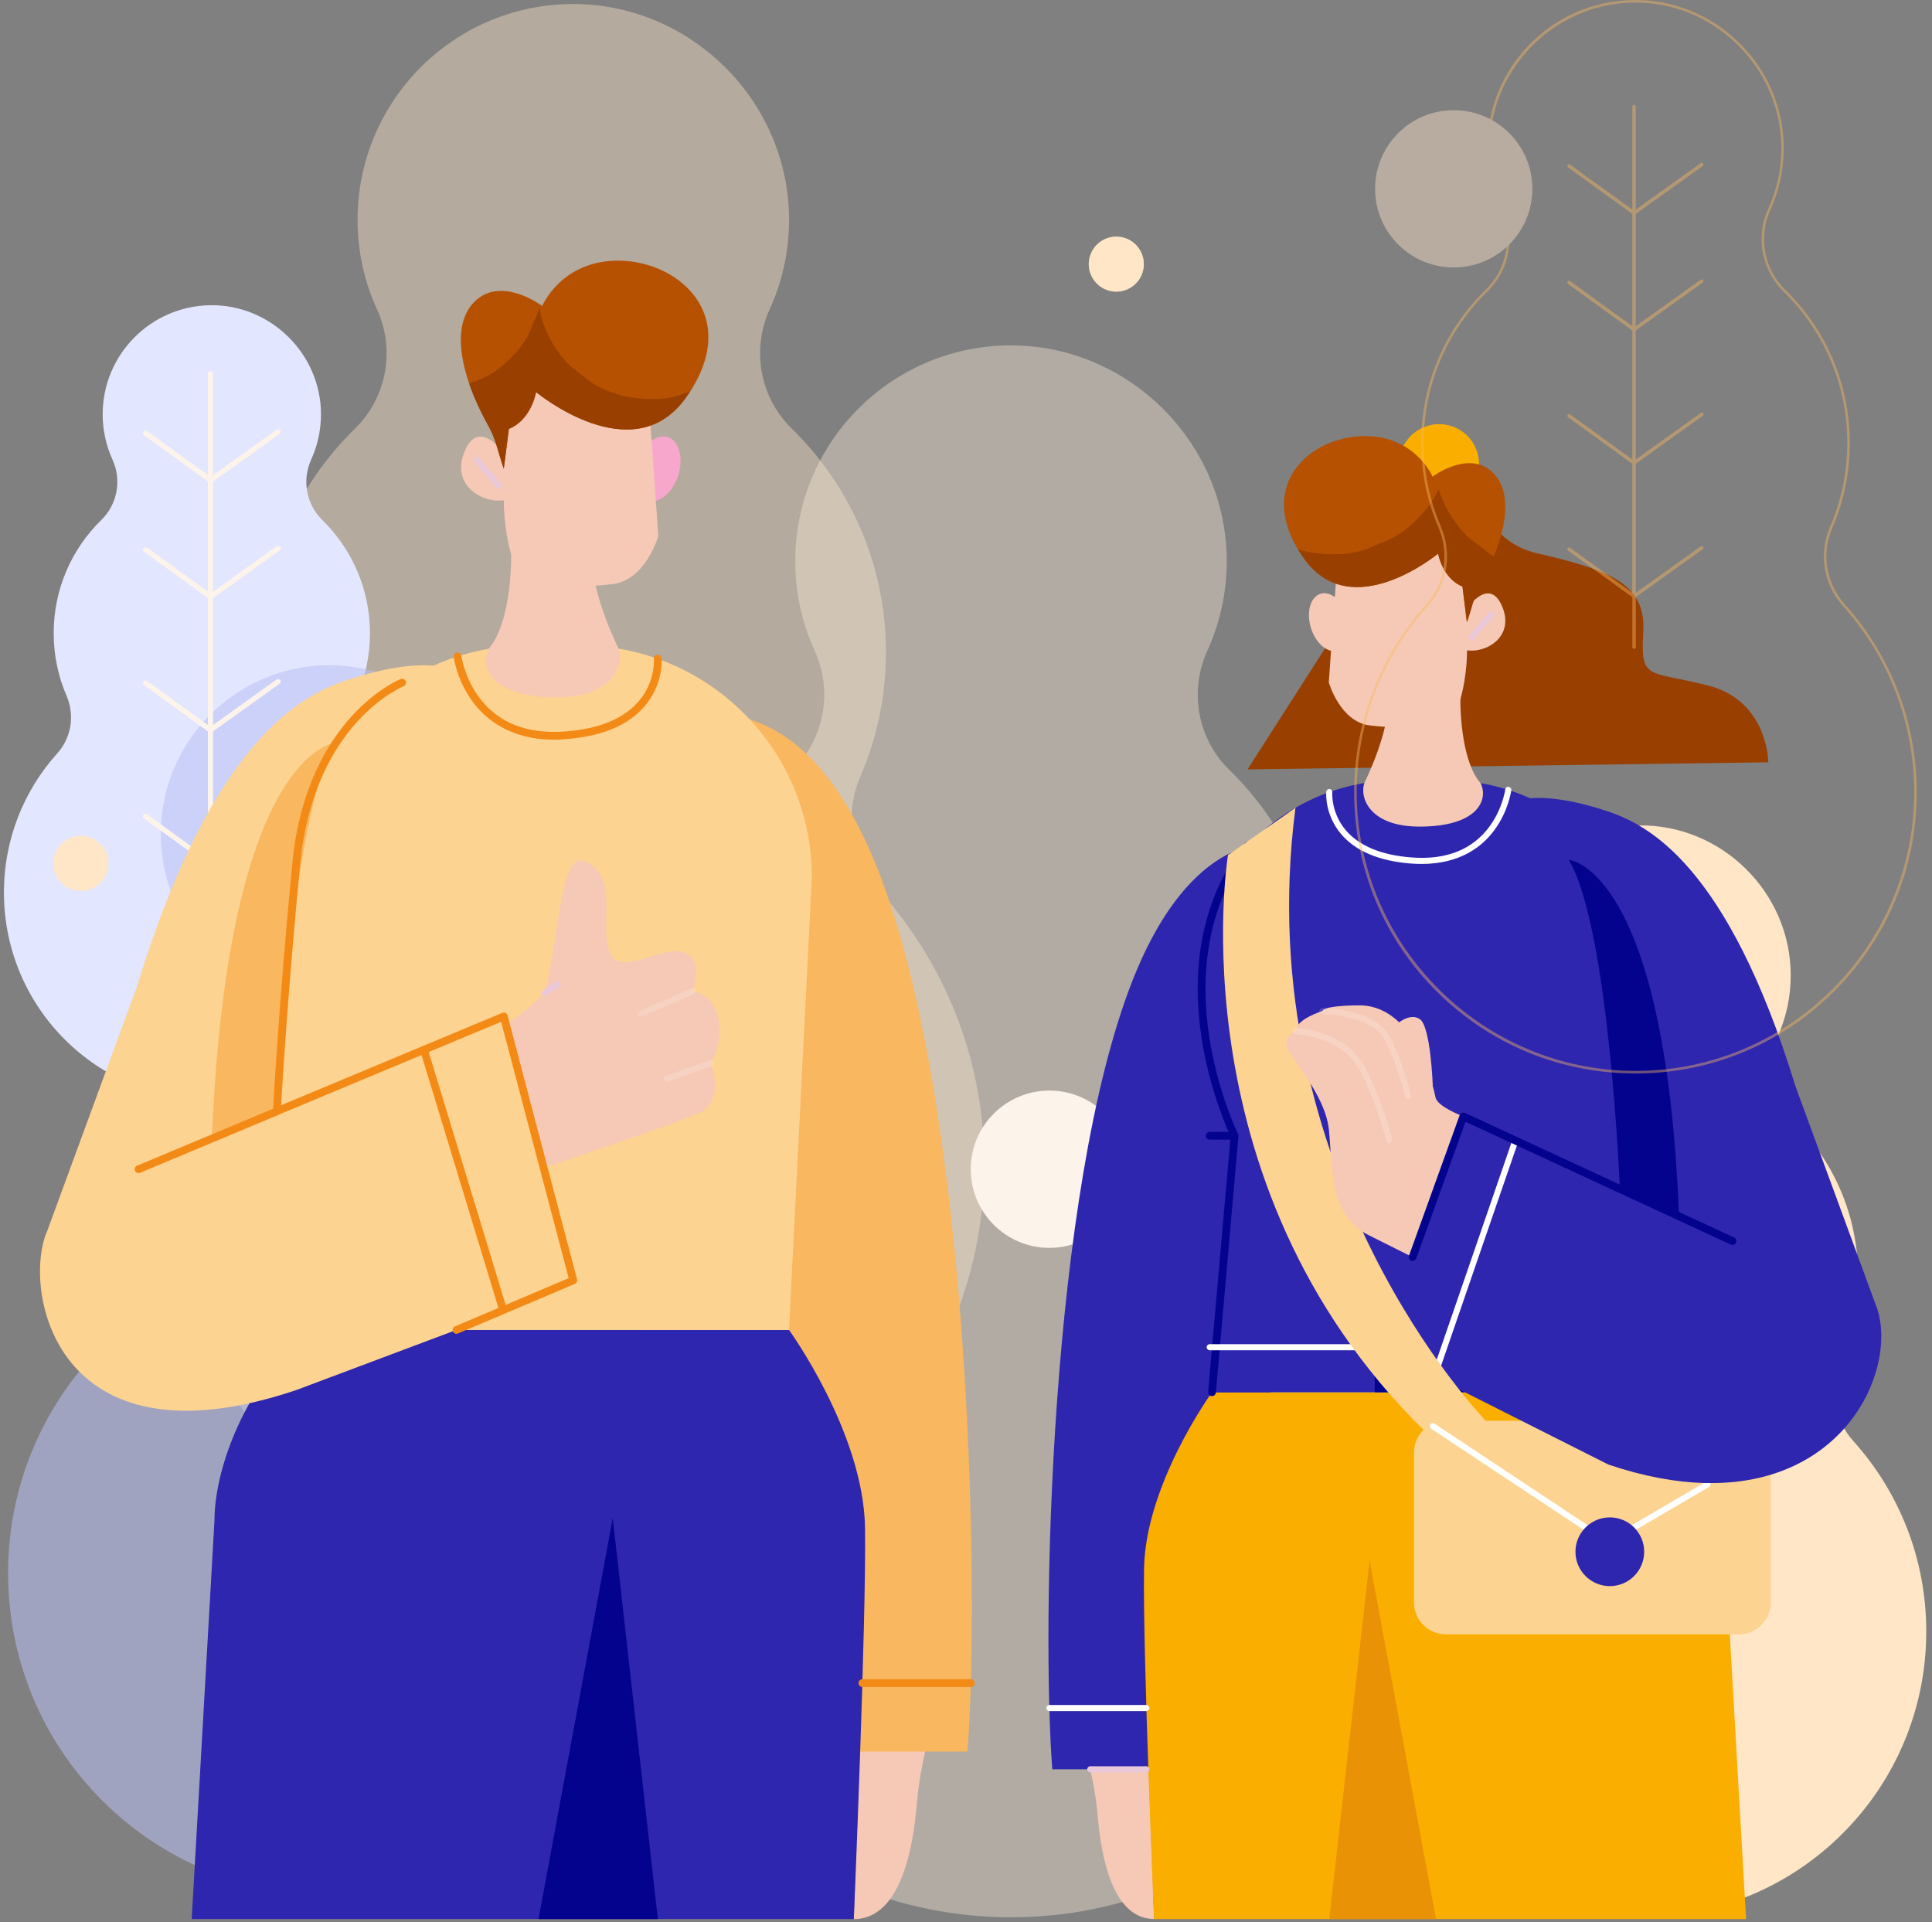 <svg width="194" height="193" viewBox="0 0 194 193" fill="none" xmlns="http://www.w3.org/2000/svg">
<rect x="0" y="0" width="194" height="193" fill="#808080" stroke="none"/>
<path opacity="0.41" d="M88.257 89.366C85.454 86.249 84.737 81.797 86.4 77.949C88.049 74.13 88.967 69.928 88.967 65.503C88.967 56.695 85.343 48.736 79.498 43.031C76.305 39.915 75.436 35.114 77.286 31.058C78.545 28.303 79.241 25.242 79.234 22.021C79.206 10.047 69.216 0.231 57.242 0.405C45.429 0.579 35.905 10.214 35.905 22.069C35.905 25.284 36.601 28.331 37.86 31.072C39.711 35.121 38.834 39.922 35.641 43.038C29.797 48.743 26.172 56.702 26.172 65.51C26.172 69.921 27.083 74.116 28.718 77.921C30.374 81.769 29.706 86.242 26.902 89.352C20.237 96.748 16.209 106.557 16.3 117.313C16.48 140.014 34.868 158.242 57.569 158.242C80.361 158.242 98.839 139.764 98.839 116.972C98.846 106.355 94.839 96.678 88.257 89.366Z" fill="#FFE6C7"/>
<path d="M36.795 75.653C35.376 74.074 35.014 71.82 35.856 69.879C36.691 67.945 37.15 65.816 37.15 63.583C37.15 59.13 35.314 55.102 32.364 52.215C30.75 50.643 30.311 48.208 31.244 46.155C31.877 44.764 32.232 43.212 32.232 41.584C32.218 35.525 27.16 30.557 21.107 30.648C15.131 30.738 10.31 35.608 10.31 41.605C10.31 43.226 10.665 44.771 11.298 46.155C12.237 48.208 11.791 50.636 10.178 52.208C7.221 55.095 5.391 59.116 5.391 63.576C5.391 65.809 5.85 67.931 6.678 69.851C7.52 71.799 7.179 74.06 5.76 75.633C2.392 79.376 0.354 84.336 0.396 89.777C0.486 101.263 9.795 110.481 21.274 110.481C32.809 110.481 42.153 101.131 42.153 89.603C42.146 84.246 40.121 79.355 36.795 75.653Z" fill="#E3E6FF"/>
<path opacity="0.41" d="M132.206 123.644C129.402 120.527 128.686 116.075 130.349 112.227C131.997 108.408 132.916 104.206 132.916 99.781C132.916 90.973 129.291 83.014 123.447 77.309C120.254 74.193 119.384 69.392 121.235 65.336C122.494 62.581 123.19 59.52 123.183 56.299C123.155 44.326 113.164 34.509 101.191 34.683C89.378 34.857 79.853 44.492 79.853 56.347C79.853 59.562 80.549 62.609 81.808 65.35C83.659 69.399 82.782 74.2 79.589 77.316C73.745 83.021 70.12 90.98 70.12 99.788C70.12 104.199 71.032 108.394 72.667 112.2C74.323 116.047 73.655 120.52 70.851 123.63C64.186 131.026 60.158 140.835 60.248 151.591C60.429 174.292 78.817 192.52 101.518 192.52C124.31 192.52 142.788 174.042 142.788 151.25C142.788 140.627 138.788 130.949 132.206 123.644Z" fill="#F7E7D7"/>
<path d="M186.082 144.676C184.134 142.512 183.64 139.416 184.795 136.744C185.943 134.094 186.576 131.172 186.576 128.097C186.576 121.981 184.057 116.45 180.001 112.492C177.782 110.328 177.177 106.989 178.464 104.171C179.334 102.258 179.821 100.136 179.814 97.896C179.793 89.582 172.856 82.757 164.536 82.882C156.326 83 149.71 89.693 149.71 97.93C149.71 100.164 150.197 102.279 151.067 104.178C152.354 106.989 151.741 110.328 149.529 112.485C145.473 116.443 142.955 121.974 142.955 128.09C142.955 131.151 143.588 134.066 144.722 136.71C145.87 139.381 145.41 142.491 143.462 144.648C138.836 149.782 136.039 156.6 136.095 164.072C136.22 179.837 148.993 192.499 164.758 192.499C180.593 192.499 193.422 179.663 193.422 163.836C193.436 156.475 190.653 149.754 186.082 144.676Z" fill="#FFE6C7"/>
<path opacity="0.55" d="M57.097 136.376C54.905 133.941 54.349 130.455 55.642 127.443C56.93 124.458 57.646 121.167 57.646 117.709C57.646 110.822 54.808 104.595 50.244 100.136C47.746 97.701 47.064 93.944 48.511 90.771C49.492 88.622 50.042 86.221 50.035 83.703C50.014 74.339 42.194 66.658 32.837 66.797C23.598 66.936 16.147 74.471 16.147 83.738C16.147 86.249 16.696 88.635 17.67 90.778C19.117 93.944 18.429 97.701 15.938 100.136C11.367 104.595 8.536 110.822 8.536 117.709C8.536 121.16 9.245 124.437 10.525 127.415C11.819 130.427 11.298 133.92 9.106 136.355C3.895 142.136 0.744 149.81 0.813 158.221C0.959 175.976 15.34 190.231 33.087 190.231C50.912 190.231 65.369 175.781 65.369 157.95C65.369 149.664 62.238 142.094 57.097 136.376Z" fill="#BABFF4"/>
<path d="M105.373 125.3C109.734 125.3 113.269 121.764 113.269 117.403C113.269 113.042 109.734 109.507 105.373 109.507C101.012 109.507 97.476 113.042 97.476 117.403C97.476 121.764 101.012 125.3 105.373 125.3Z" fill="#FCF4EB"/>
<path d="M21.134 92.065C20.988 92.065 20.877 91.947 20.877 91.808V37.521C20.877 37.375 20.995 37.264 21.134 37.264C21.28 37.264 21.392 37.382 21.392 37.521V91.808C21.392 91.947 21.273 92.065 21.134 92.065Z" fill="#FCF4EB"/>
<path d="M21.134 48.472C21.079 48.472 21.03 48.458 20.981 48.423L14.456 43.699C14.337 43.616 14.309 43.449 14.4 43.337C14.483 43.219 14.65 43.191 14.762 43.282L21.142 47.894L27.785 43.143C27.904 43.059 28.064 43.087 28.147 43.205C28.231 43.324 28.203 43.483 28.085 43.567L21.288 48.43C21.239 48.458 21.183 48.472 21.134 48.472Z" fill="#FCF4EB"/>
<path d="M21.134 60.174C21.079 60.174 21.03 60.16 20.981 60.125L14.456 55.401C14.337 55.318 14.309 55.151 14.4 55.039C14.483 54.921 14.65 54.893 14.762 54.984L21.142 59.596L27.785 54.844C27.904 54.761 28.064 54.789 28.147 54.907C28.231 55.025 28.203 55.185 28.085 55.269L21.288 60.132C21.239 60.16 21.183 60.174 21.134 60.174Z" fill="#FCF4EB"/>
<path d="M21.134 73.566C21.079 73.566 21.03 73.552 20.981 73.518L14.456 68.794C14.337 68.71 14.309 68.543 14.4 68.432C14.483 68.314 14.65 68.286 14.762 68.376L21.134 72.982L27.779 68.23C27.897 68.147 28.057 68.175 28.14 68.293C28.224 68.411 28.196 68.571 28.078 68.655L21.281 73.518C21.239 73.552 21.183 73.566 21.134 73.566Z" fill="#FCF4EB"/>
<path d="M21.134 86.959C21.079 86.959 21.03 86.945 20.981 86.91L14.456 82.186C14.337 82.103 14.309 81.936 14.4 81.825C14.483 81.706 14.65 81.678 14.762 81.769L21.142 86.381L27.785 81.63C27.904 81.546 28.064 81.574 28.147 81.692C28.231 81.811 28.203 81.971 28.085 82.054L21.288 86.917C21.239 86.938 21.183 86.959 21.134 86.959Z" fill="#FCF4EB"/>
<path d="M115.113 171.509H107.808C107.808 171.509 109.832 177.659 110.201 182.098C110.91 190.628 113.512 192.687 115.885 192.687L115.113 171.509Z" fill="#F6C9B6"/>
<path d="M125.263 84.927C124.915 85.303 118.675 85.936 113.763 98.348C105.331 119.651 104.58 163.495 105.665 177.659H129.152L125.263 84.927Z" fill="#2E26AF"/>
<path d="M175.333 192.694H115.885C115.885 192.694 114.75 166.097 114.876 157.567C115.001 149.031 121.701 139.805 121.701 139.805H163.367C168.661 141.489 173.288 150.756 173.288 156.976L175.104 188.728L175.333 192.694Z" fill="#FAAE00"/>
<path d="M137.528 156.69L133.479 192.694H144.193L137.528 156.69Z" fill="#EA9206"/>
<path d="M115.113 171.815H105.373C105.206 171.815 105.067 171.676 105.067 171.509C105.067 171.342 105.206 171.203 105.373 171.203H115.113C115.28 171.203 115.419 171.342 115.419 171.509C115.419 171.676 115.28 171.815 115.113 171.815Z" fill="white"/>
<path d="M115.112 177.966H109.477C109.31 177.966 109.171 177.826 109.171 177.659C109.171 177.492 109.31 177.353 109.477 177.353H115.112C115.279 177.353 115.418 177.492 115.418 177.659C115.418 177.826 115.279 177.966 115.112 177.966Z" fill="#E9C8DA"/>
<path d="M174.603 164.107H145.181C143.414 164.107 141.981 162.674 141.981 160.907V145.858C141.981 144.091 143.414 142.658 145.181 142.658H174.603C176.37 142.658 177.803 144.091 177.803 145.858V160.907C177.803 162.674 176.37 164.107 174.603 164.107Z" fill="#FDD391"/>
<path d="M147.825 45.3C147.825 45.3 147.317 53.899 154.295 55.541C161.273 57.182 165.294 58.442 165.009 63.409C164.724 68.37 165.385 67.291 171.472 68.822C177.56 70.352 177.56 76.544 177.56 76.544L125.27 77.254C125.27 77.254 135.782 60.821 140.471 53.572C145.153 46.329 147.825 45.3 147.825 45.3Z" fill="#993F00"/>
<path d="M144.507 50.615C146.724 50.615 148.521 48.818 148.521 46.6C148.521 44.383 146.724 42.586 144.507 42.586C142.29 42.586 140.492 44.383 140.492 46.6C140.492 48.818 142.29 50.615 144.507 50.615Z" fill="#FAAE00"/>
<path d="M121.701 139.798H163.367L165.941 99.169C165.941 87.662 156.612 78.332 145.105 78.332H140.485C128.978 78.332 119.649 87.662 119.649 99.169L121.701 139.798Z" fill="#2E26AF"/>
<path d="M146.656 69.163C146.552 71.98 146.907 76.648 148.688 78.659C149.481 80.371 148.326 83 142.544 83C137.292 83 136.471 79.835 137.041 78.527C137.041 78.527 139.866 72.926 139.414 69.163H146.656Z" fill="#F6C9B6"/>
<path d="M147.31 65.301C147.31 65.301 147.359 67.674 146.642 70.22C145.793 73.233 141.466 73.295 137.577 72.843C134.55 72.495 133.43 68.516 133.43 68.516L133.653 65.343C132.832 65.155 132.011 64.265 131.635 63.047C131.148 61.475 131.58 59.938 132.596 59.624C133.062 59.478 133.57 59.617 134.036 59.958L134.23 57.238C136.554 49.822 146.051 53.975 147.588 56.069L147.456 60.918C147.456 60.918 149.515 58.031 150.775 60.751C152.201 63.875 149.286 65.594 147.31 65.301Z" fill="#F6C9B6"/>
<path d="M146.844 58.887C146.844 58.887 145 58.316 144.395 55.589C144.395 55.589 135.72 62.797 130.947 56.097C125.639 48.639 131.858 43.477 137.556 43.804C142.266 44.068 143.846 47.86 143.846 47.86C143.846 47.86 147.171 45.362 149.543 47.15C152.132 49.098 151.415 53.697 148.667 58.615C147.964 59.875 147.804 60.981 147.282 62.47L146.844 58.887Z" fill="#B55100"/>
<path d="M149.835 55.805C149.021 55.172 148.2 54.539 147.386 53.913C146.03 52.549 145.056 50.963 144.45 49.154C143.949 50.26 143.24 51.241 142.315 52.104C141.215 53.286 139.914 54.121 138.419 54.608C136.971 55.367 135.42 55.714 133.75 55.652C132.574 55.645 131.44 55.485 130.348 55.165C130.529 55.471 130.731 55.784 130.96 56.097C135.733 62.804 144.409 55.589 144.409 55.589C145.014 58.316 146.858 58.887 146.858 58.887L147.31 62.47C147.832 60.981 147.992 59.882 148.694 58.615C149.209 57.69 149.654 56.786 150.016 55.895C149.947 55.867 149.891 55.84 149.835 55.805Z" fill="#993F00"/>
<path d="M121.701 140.188C121.687 140.188 121.68 140.188 121.666 140.188C121.451 140.167 121.291 139.98 121.312 139.764L123.573 114.113C123.253 113.438 121.444 109.424 120.651 104.192C120.136 100.825 120.136 97.611 120.651 94.64C121.291 90.918 122.745 87.571 124.957 84.691C125.089 84.517 125.333 84.489 125.507 84.621C125.681 84.754 125.708 84.997 125.576 85.171C120.727 91.46 120.637 98.912 121.416 104.053C122.265 109.66 124.296 113.828 124.317 113.869C124.352 113.932 124.359 114.008 124.359 114.078L122.091 139.84C122.07 140.035 121.903 140.188 121.701 140.188Z" fill="#03038E"/>
<path d="M147.754 64.306C147.685 64.306 147.615 64.286 147.56 64.23C147.434 64.119 147.421 63.931 147.525 63.799L149.515 61.482C149.626 61.357 149.814 61.343 149.946 61.447C150.071 61.558 150.085 61.746 149.981 61.879L147.991 64.195C147.921 64.272 147.838 64.306 147.754 64.306Z" fill="#E9C8DA"/>
<path d="M138.043 133.175L147.101 139.799H138.043V133.175Z" fill="#03038E"/>
<path d="M141.849 135.583H121.472C121.305 135.583 121.166 135.444 121.166 135.277C121.166 135.11 121.305 134.97 121.472 134.97H141.849C142.016 134.97 142.156 135.11 142.156 135.277C142.156 135.444 142.016 135.583 141.849 135.583Z" fill="white"/>
<path d="M171.737 148.919C171.521 148.919 171.305 148.912 171.083 148.912C168.251 148.829 165.065 148.258 161.51 147.062L134.064 133.231L136.568 111.942L159.826 117.55C159.102 117.153 132.081 71.751 161.51 81.491C165.329 82.812 173.413 86.618 180.287 109.069L188.316 130.928C190.744 136.8 185.811 148.975 171.737 148.919Z" fill="#2E26AF"/>
<path d="M157.509 86.333C157.509 86.333 167.221 86.987 168.599 122.127L162.657 119.365C162.657 119.365 161.593 92.991 157.509 86.333Z" fill="#03038E"/>
<path d="M144.193 137.976C144.158 137.976 144.123 137.969 144.096 137.962C143.936 137.906 143.852 137.732 143.908 137.572L151.881 114.419C151.936 114.259 152.11 114.175 152.27 114.231C152.43 114.287 152.514 114.461 152.458 114.621L144.485 137.774C144.437 137.892 144.318 137.976 144.193 137.976Z" fill="white"/>
<path d="M123.308 85.853C123.308 85.853 117.7 119.964 144.186 144.773L149.188 142.658C149.188 142.658 125.263 118.051 130.084 81.115L123.308 85.853Z" fill="#FDD391"/>
<path d="M143.873 109.062C143.873 109.062 143.672 103.072 142.572 102.334C141.473 101.597 140.075 102.995 140.075 102.995L143.873 109.062Z" fill="#F6C9B6"/>
<path d="M171.612 149.309L161.635 155.146C161.587 155.174 161.538 155.188 161.482 155.188C161.427 155.188 161.364 155.174 161.315 155.139L143.707 143.458C143.568 143.367 143.526 143.18 143.623 143.034C143.714 142.894 143.901 142.853 144.048 142.95L161.496 154.527L171.083 148.912C171.306 148.919 171.521 148.919 171.737 148.919C171.8 149.058 171.744 149.225 171.612 149.309Z" fill="white"/>
<path d="M146.934 112.102C146.934 112.102 144.332 111.135 144.145 110.189C143.957 109.243 142.224 101.256 136.784 100.95C136.784 100.95 133.048 100.894 132.79 101.52C132.79 101.52 130.182 102.299 130.084 103.531C130.084 103.531 128.943 103.941 129.194 105.061C129.444 106.182 133.062 109.792 133.437 113.424C133.813 117.056 133.417 121.981 137.354 123.985L141.842 126.232L146.934 112.102Z" fill="#F6C9B6"/>
<path d="M141.396 110.37C141.257 110.37 141.132 110.272 141.097 110.133C141.09 110.105 140.401 106.989 139.017 104.38C137.695 101.889 132.839 101.833 132.79 101.833C132.623 101.833 132.484 101.694 132.491 101.527C132.491 101.36 132.63 101.228 132.797 101.228C133.013 101.228 138.057 101.291 139.552 104.101C140.979 106.787 141.66 109.883 141.688 110.015C141.723 110.182 141.619 110.342 141.459 110.377C141.438 110.363 141.417 110.37 141.396 110.37Z" fill="white" fill-opacity="0.18"/>
<path d="M139.504 114.822C139.365 114.822 139.239 114.725 139.212 114.586C139.205 114.551 138.321 110.815 136.491 107.378C134.724 104.067 130.126 103.83 130.077 103.83C129.91 103.823 129.778 103.684 129.785 103.51C129.792 103.336 129.931 103.211 130.098 103.218C130.3 103.225 135.086 103.468 137.02 107.093C138.892 110.599 139.789 114.405 139.803 114.447C139.838 114.607 139.74 114.774 139.573 114.808C139.546 114.822 139.525 114.822 139.504 114.822Z" fill="white" fill-opacity="0.18"/>
<path d="M161.649 159.265C163.555 159.265 165.099 157.72 165.099 155.814C165.099 153.908 163.555 152.363 161.649 152.363C159.743 152.363 158.198 153.908 158.198 155.814C158.198 157.72 159.743 159.265 161.649 159.265Z" fill="#2E26AF"/>
<path d="M141.849 126.615C141.807 126.615 141.758 126.608 141.717 126.594C141.515 126.517 141.411 126.295 141.48 126.093L146.573 111.97C146.608 111.866 146.691 111.782 146.788 111.74C146.893 111.699 147.004 111.699 147.102 111.747L174.137 124.263C174.332 124.354 174.415 124.583 174.325 124.785C174.234 124.98 174.005 125.063 173.803 124.973L147.157 112.638L142.211 126.364C142.155 126.517 142.009 126.615 141.849 126.615Z" fill="#03038E"/>
<path d="M123.969 114.433H121.472C121.256 114.433 121.082 114.259 121.082 114.043C121.082 113.827 121.256 113.654 121.472 113.654H123.969C124.185 113.654 124.359 113.827 124.359 114.043C124.359 114.252 124.185 114.433 123.969 114.433Z" fill="#03038E"/>
<path d="M142.753 86.75C142.405 86.75 142.044 86.736 141.668 86.709C138.468 86.458 136.109 85.456 134.662 83.745C132.999 81.776 133.166 79.598 133.173 79.508C133.187 79.341 133.333 79.216 133.5 79.23C133.667 79.244 133.792 79.39 133.779 79.557C133.779 79.578 133.626 81.581 135.128 83.355C136.471 84.934 138.683 85.86 141.71 86.096C145.23 86.375 147.888 85.31 149.606 82.938C150.893 81.164 151.144 79.292 151.151 79.271C151.171 79.104 151.325 78.986 151.491 79.007C151.658 79.028 151.777 79.181 151.756 79.348C151.742 79.431 151.478 81.393 150.1 83.293C148.938 84.914 146.726 86.75 142.753 86.75Z" fill="white"/>
<path d="M86.595 169.005H94.763C94.763 169.005 92.502 175.885 92.091 180.853C91.298 190.391 88.39 192.701 85.733 192.701L86.595 169.005Z" fill="#F6C9B6"/>
<path d="M75.241 72.182C75.631 72.606 82.609 73.309 88.098 87.189C97.532 111.01 98.367 160.044 97.156 175.878H70.886L75.241 72.182Z" fill="#F9B75F"/>
<path d="M79.228 133.544C79.228 133.544 86.72 143.862 86.859 153.407C86.999 162.952 85.733 192.694 85.733 192.694H19.25L21.532 152.746C21.532 145.796 26.708 135.43 32.629 133.551H79.228V133.544Z" fill="#2E26AF"/>
<path d="M68.113 47.706C68.659 45.945 68.18 44.231 67.042 43.878C65.905 43.525 64.54 44.667 63.993 46.428C63.447 48.19 63.926 49.904 65.064 50.257C66.202 50.61 67.567 49.468 68.113 47.706Z" fill="#F7A6CC"/>
<path d="M79.227 133.544H32.635L29.762 88.107C29.762 75.236 40.197 64.807 53.061 64.807H58.224C71.094 64.807 81.523 75.243 81.523 88.107L79.227 133.544Z" fill="#FDD391"/>
<path d="M51.315 54.553C51.433 57.704 51.037 62.922 49.047 65.176C48.163 67.089 49.451 70.025 55.914 70.025C61.793 70.025 62.704 66.484 62.071 65.023C62.071 65.023 58.912 58.762 59.42 54.553H51.315Z" fill="#F6C9B6"/>
<path d="M65.216 41.209L66.106 53.822C66.106 53.822 64.854 58.268 61.473 58.657C57.117 59.158 52.282 59.096 51.336 55.728C50.536 52.883 50.592 50.232 50.592 50.232C48.379 50.559 45.116 48.639 46.73 45.146C48.129 42.106 50.439 45.334 50.439 45.334L50.286 39.908C52.004 37.563 62.621 32.916 65.216 41.209Z" fill="#F6C9B6"/>
<path d="M51.107 43.059C51.107 43.059 53.173 42.426 53.841 39.372C53.841 39.372 63.539 47.435 68.875 39.936C74.817 31.594 67.853 25.826 61.48 26.188C56.213 26.487 54.446 30.724 54.446 30.724C54.446 30.724 50.724 27.927 48.073 29.931C45.179 32.109 45.979 37.25 49.047 42.753C49.834 44.166 50.007 45.397 50.592 47.06L51.107 43.059Z" fill="#B55100"/>
<path d="M65.278 40.068C63.226 40.061 61.313 39.546 59.538 38.516C58.773 37.925 58.008 37.334 57.236 36.742C55.83 35.323 54.849 33.653 54.314 31.726C54.272 31.434 54.237 31.149 54.195 30.856C54.042 31.35 53.841 31.837 53.597 32.31C53.138 33.723 52.359 34.94 51.246 35.97C50.216 37.076 48.998 37.862 47.586 38.322C47.433 38.405 47.28 38.474 47.12 38.544C47.586 39.894 48.233 41.313 49.04 42.76C49.826 44.172 50 45.404 50.585 47.067L51.093 43.059C51.093 43.059 53.159 42.426 53.827 39.372C53.827 39.372 63.525 47.435 68.861 39.935C69.028 39.706 69.181 39.469 69.327 39.247C68.082 39.852 66.725 40.123 65.278 40.068Z" fill="#993F00"/>
<path d="M34.709 68.328C30.437 69.803 21.399 74.06 13.712 99.169L4.737 123.616C2.232 129.258 5.294 147.82 29.755 139.576L65.403 126.19L62.6 102.383L36.594 108.651C37.408 108.213 67.623 57.44 34.709 68.328Z" fill="#FDD391"/>
<path d="M50.807 102.905C50.807 102.905 53.242 101.228 54.675 99.704C56.011 95.321 56.206 85.533 58.578 86.437C62.676 87.996 59.629 93.707 61.605 96.254C63.281 97.527 66.607 94.953 68.604 95.614C70.844 96.351 69.529 99.544 69.529 99.544C69.529 99.544 71.623 99.649 72.138 102.32C72.611 104.79 71.386 106.759 71.386 106.759C71.386 106.759 72.813 110.474 70.294 111.712C68.304 112.686 54.592 117.25 54.592 117.25L50.807 102.905Z" fill="#F6C9B6"/>
<path d="M50.807 102.905L57.34 116.318L54.585 117.243L50.807 102.905Z" fill="#F6C9B6"/>
<path d="M61.529 152.426L66.058 192.694H54.077L61.529 152.426Z" fill="#03038E"/>
<path d="M33.672 74.589C33.672 74.589 22.812 75.32 21.267 114.614L27.911 111.525C27.911 111.532 29.101 82.033 33.672 74.589Z" fill="#F9B75F"/>
<path d="M13.914 117.793C13.761 117.793 13.615 117.703 13.552 117.556C13.469 117.355 13.566 117.125 13.761 117.049L27.654 111.232C27.856 111.149 28.079 111.239 28.162 111.441C28.246 111.643 28.148 111.872 27.953 111.949L14.06 117.765C14.018 117.786 13.963 117.793 13.914 117.793Z" fill="#F48A16"/>
<path d="M45.84 133.934C45.687 133.934 45.541 133.843 45.478 133.697C45.395 133.495 45.485 133.266 45.687 133.182L57.104 128.34L50.32 102.599L27.953 111.942C27.828 111.991 27.689 111.977 27.578 111.9C27.466 111.824 27.404 111.692 27.41 111.559C27.418 111.455 27.974 100.95 29.358 86.653C30.089 79.076 32.99 74.464 35.3 71.931C37.811 69.169 40.135 68.223 40.233 68.182C40.434 68.098 40.657 68.203 40.74 68.397C40.817 68.599 40.727 68.822 40.525 68.905C40.504 68.912 38.243 69.844 35.849 72.488C33.637 74.93 30.854 79.39 30.145 86.722C28.955 99.03 28.371 108.519 28.231 110.975L50.439 101.701C50.543 101.659 50.661 101.659 50.766 101.708C50.87 101.757 50.94 101.847 50.967 101.959L57.945 128.458C57.994 128.646 57.897 128.841 57.723 128.918L45.993 133.892C45.944 133.927 45.889 133.934 45.84 133.934Z" fill="#F48A16"/>
<path d="M50.425 131.603C50.258 131.603 50.105 131.492 50.049 131.325L42.201 105.528C42.139 105.319 42.257 105.103 42.459 105.041C42.667 104.978 42.883 105.096 42.946 105.298L50.793 131.095C50.856 131.304 50.738 131.52 50.536 131.582C50.501 131.596 50.459 131.603 50.425 131.603Z" fill="#F48A16"/>
<path d="M64.352 102.112C64.234 102.112 64.123 102.042 64.074 101.931C64.005 101.778 64.074 101.597 64.227 101.527L69.403 99.252C69.556 99.183 69.737 99.252 69.807 99.405C69.876 99.558 69.807 99.739 69.654 99.809L64.478 102.084C64.436 102.105 64.394 102.112 64.352 102.112Z" fill="white" fill-opacity="0.16"/>
<path d="M66.941 108.624C66.816 108.624 66.698 108.547 66.656 108.422C66.6 108.262 66.684 108.088 66.844 108.032L71.289 106.46C71.449 106.404 71.623 106.488 71.679 106.648C71.735 106.808 71.651 106.982 71.491 107.037L67.046 108.61C67.011 108.617 66.976 108.624 66.941 108.624Z" fill="white" fill-opacity="0.16"/>
<path d="M54.676 100.004C54.578 100.004 54.481 99.955 54.418 99.865C54.328 99.725 54.369 99.537 54.509 99.447L55.858 98.578C55.997 98.487 56.185 98.529 56.276 98.668C56.366 98.807 56.324 98.995 56.185 99.085L54.836 99.955C54.787 99.99 54.731 100.004 54.676 100.004Z" fill="#E9C8DA"/>
<path d="M97.49 169.394H86.595C86.379 169.394 86.205 169.22 86.205 169.005C86.205 168.789 86.379 168.615 86.595 168.615H97.49C97.706 168.615 97.879 168.789 97.879 169.005C97.879 169.22 97.706 169.394 97.49 169.394Z" fill="#F48A16"/>
<path d="M55.678 74.276C51.211 74.276 48.735 72.21 47.413 70.394C45.868 68.258 45.569 66.053 45.555 65.962C45.527 65.747 45.68 65.552 45.889 65.524C46.105 65.496 46.3 65.649 46.327 65.858C46.327 65.879 46.62 67.98 48.06 69.956C49.973 72.579 52.923 73.754 56.826 73.441C60.2 73.177 62.67 72.147 64.165 70.38C65.835 68.411 65.661 66.199 65.654 66.178C65.633 65.962 65.793 65.775 66.009 65.754C66.225 65.733 66.413 65.893 66.434 66.108C66.441 66.213 66.635 68.662 64.757 70.881C63.129 72.808 60.478 73.928 56.881 74.213C56.478 74.255 56.074 74.276 55.678 74.276Z" fill="#F48A16"/>
<path d="M50.091 49.084C50.008 49.084 49.924 49.049 49.861 48.98L47.635 46.385C47.524 46.26 47.538 46.065 47.67 45.953C47.795 45.842 47.99 45.856 48.101 45.988L50.328 48.583C50.439 48.709 50.425 48.903 50.293 49.015C50.23 49.056 50.161 49.084 50.091 49.084Z" fill="#E9C8DA"/>
<g opacity="0.43">
<path d="M164.223 107.789C156.71 107.789 149.641 104.881 144.319 99.607C138.997 94.334 136.033 87.286 135.977 79.772C135.922 72.69 138.496 65.893 143.234 60.633C145.084 58.574 145.564 55.575 144.451 52.987C143.289 50.295 142.705 47.435 142.705 44.479C142.705 38.635 145.008 33.166 149.196 29.075C151.325 27.002 151.916 23.781 150.678 21.075C149.787 19.127 149.335 17.047 149.335 14.89C149.335 10.952 150.859 7.237 153.621 4.433C156.383 1.629 160.07 0.057 164.001 0.001C167.98 -0.054 171.758 1.469 174.638 4.301C177.519 7.133 179.105 10.883 179.112 14.855C179.119 17.019 178.667 19.113 177.776 21.068C176.538 23.788 177.129 27.002 179.258 29.082C183.439 33.166 185.749 38.635 185.749 44.486C185.749 47.449 185.158 50.323 183.989 53.015C182.876 55.582 183.363 58.581 185.227 60.654C189.895 65.844 192.47 72.551 192.47 79.543C192.47 87.091 189.534 94.18 184.197 99.517C178.861 104.853 171.765 107.789 164.223 107.789ZM164.217 0.259C164.147 0.259 164.07 0.259 164.001 0.259C156.056 0.377 149.593 6.938 149.593 14.89C149.593 17.012 150.038 19.057 150.908 20.963C152.195 23.774 151.575 27.107 149.37 29.263C145.237 33.298 142.962 38.704 142.962 44.479C142.962 47.394 143.54 50.225 144.688 52.883C145.843 55.568 145.349 58.678 143.429 60.807C138.732 66.018 136.179 72.752 136.235 79.772C136.36 95.078 148.911 107.531 164.223 107.531C179.654 107.531 192.212 94.974 192.212 79.543C192.212 72.62 189.666 65.969 185.039 60.828C183.105 58.678 182.604 55.568 183.752 52.911C184.907 50.246 185.492 47.407 185.492 44.486C185.492 38.711 183.217 33.305 179.084 29.27C176.879 27.12 176.266 23.781 177.553 20.963C178.43 19.043 178.875 16.991 178.868 14.862C178.861 10.952 177.296 7.272 174.471 4.489C171.675 1.755 168.05 0.259 164.217 0.259Z" fill="#F9B75F"/>
<path d="M164.084 65.155C163.987 65.155 163.91 65.079 163.91 64.981V10.694C163.91 10.597 163.987 10.521 164.084 10.521C164.181 10.521 164.258 10.597 164.258 10.694V64.981C164.258 65.079 164.181 65.155 164.084 65.155Z" fill="#F9B75F"/>
<path d="M164.083 21.568C164.048 21.568 164.014 21.555 163.979 21.534L157.453 16.81C157.377 16.754 157.356 16.643 157.411 16.566C157.467 16.49 157.578 16.469 157.655 16.524L164.083 21.172L170.783 16.378C170.86 16.323 170.971 16.344 171.026 16.42C171.082 16.497 171.061 16.608 170.985 16.664L164.188 21.527C164.153 21.555 164.118 21.568 164.083 21.568Z" fill="#F9B75F"/>
<path d="M164.083 33.27C164.048 33.27 164.014 33.256 163.979 33.236L157.453 28.512C157.377 28.456 157.356 28.345 157.411 28.268C157.467 28.192 157.578 28.171 157.655 28.226L164.083 32.874L170.783 28.08C170.86 28.025 170.971 28.046 171.026 28.122C171.082 28.198 171.061 28.31 170.985 28.366L164.188 33.229C164.153 33.256 164.118 33.27 164.083 33.27Z" fill="#F9B75F"/>
<path d="M164.083 46.656C164.048 46.656 164.014 46.642 163.979 46.621L157.453 41.897C157.377 41.842 157.356 41.73 157.411 41.654C157.467 41.577 157.578 41.556 157.655 41.612L164.083 46.26L170.783 41.466C170.86 41.41 170.971 41.431 171.026 41.508C171.082 41.584 171.061 41.696 170.985 41.751L164.188 46.614C164.153 46.649 164.118 46.656 164.083 46.656Z" fill="#F9B75F"/>
<path d="M164.083 60.048C164.048 60.048 164.014 60.035 163.979 60.014L157.453 55.29C157.377 55.234 157.356 55.123 157.411 55.046C157.467 54.97 157.578 54.949 157.655 55.004L164.083 59.652L170.783 54.858C170.86 54.803 170.971 54.824 171.026 54.9C171.082 54.977 171.061 55.088 170.985 55.144L164.188 60.007C164.153 60.035 164.118 60.048 164.083 60.048Z" fill="#F9B75F"/>
<path d="M145.974 26.856C150.336 26.856 153.871 23.321 153.871 18.96C153.871 14.599 150.336 11.063 145.974 11.063C141.613 11.063 138.078 14.599 138.078 18.96C138.078 23.321 141.613 26.856 145.974 26.856Z" fill="#FFE6C7"/>
</g>
<path d="M112.093 29.291C113.622 29.291 114.862 28.051 114.862 26.522C114.862 24.993 113.622 23.753 112.093 23.753C110.564 23.753 109.324 24.993 109.324 26.522C109.324 28.051 110.564 29.291 112.093 29.291Z" fill="#FFE6C7"/>
<path d="M8.111 89.463C9.641 89.463 10.88 88.224 10.88 86.695C10.88 85.165 9.641 83.925 8.111 83.925C6.582 83.925 5.342 85.165 5.342 86.695C5.342 88.224 6.582 89.463 8.111 89.463Z" fill="#FFE6C7"/>
</svg>
